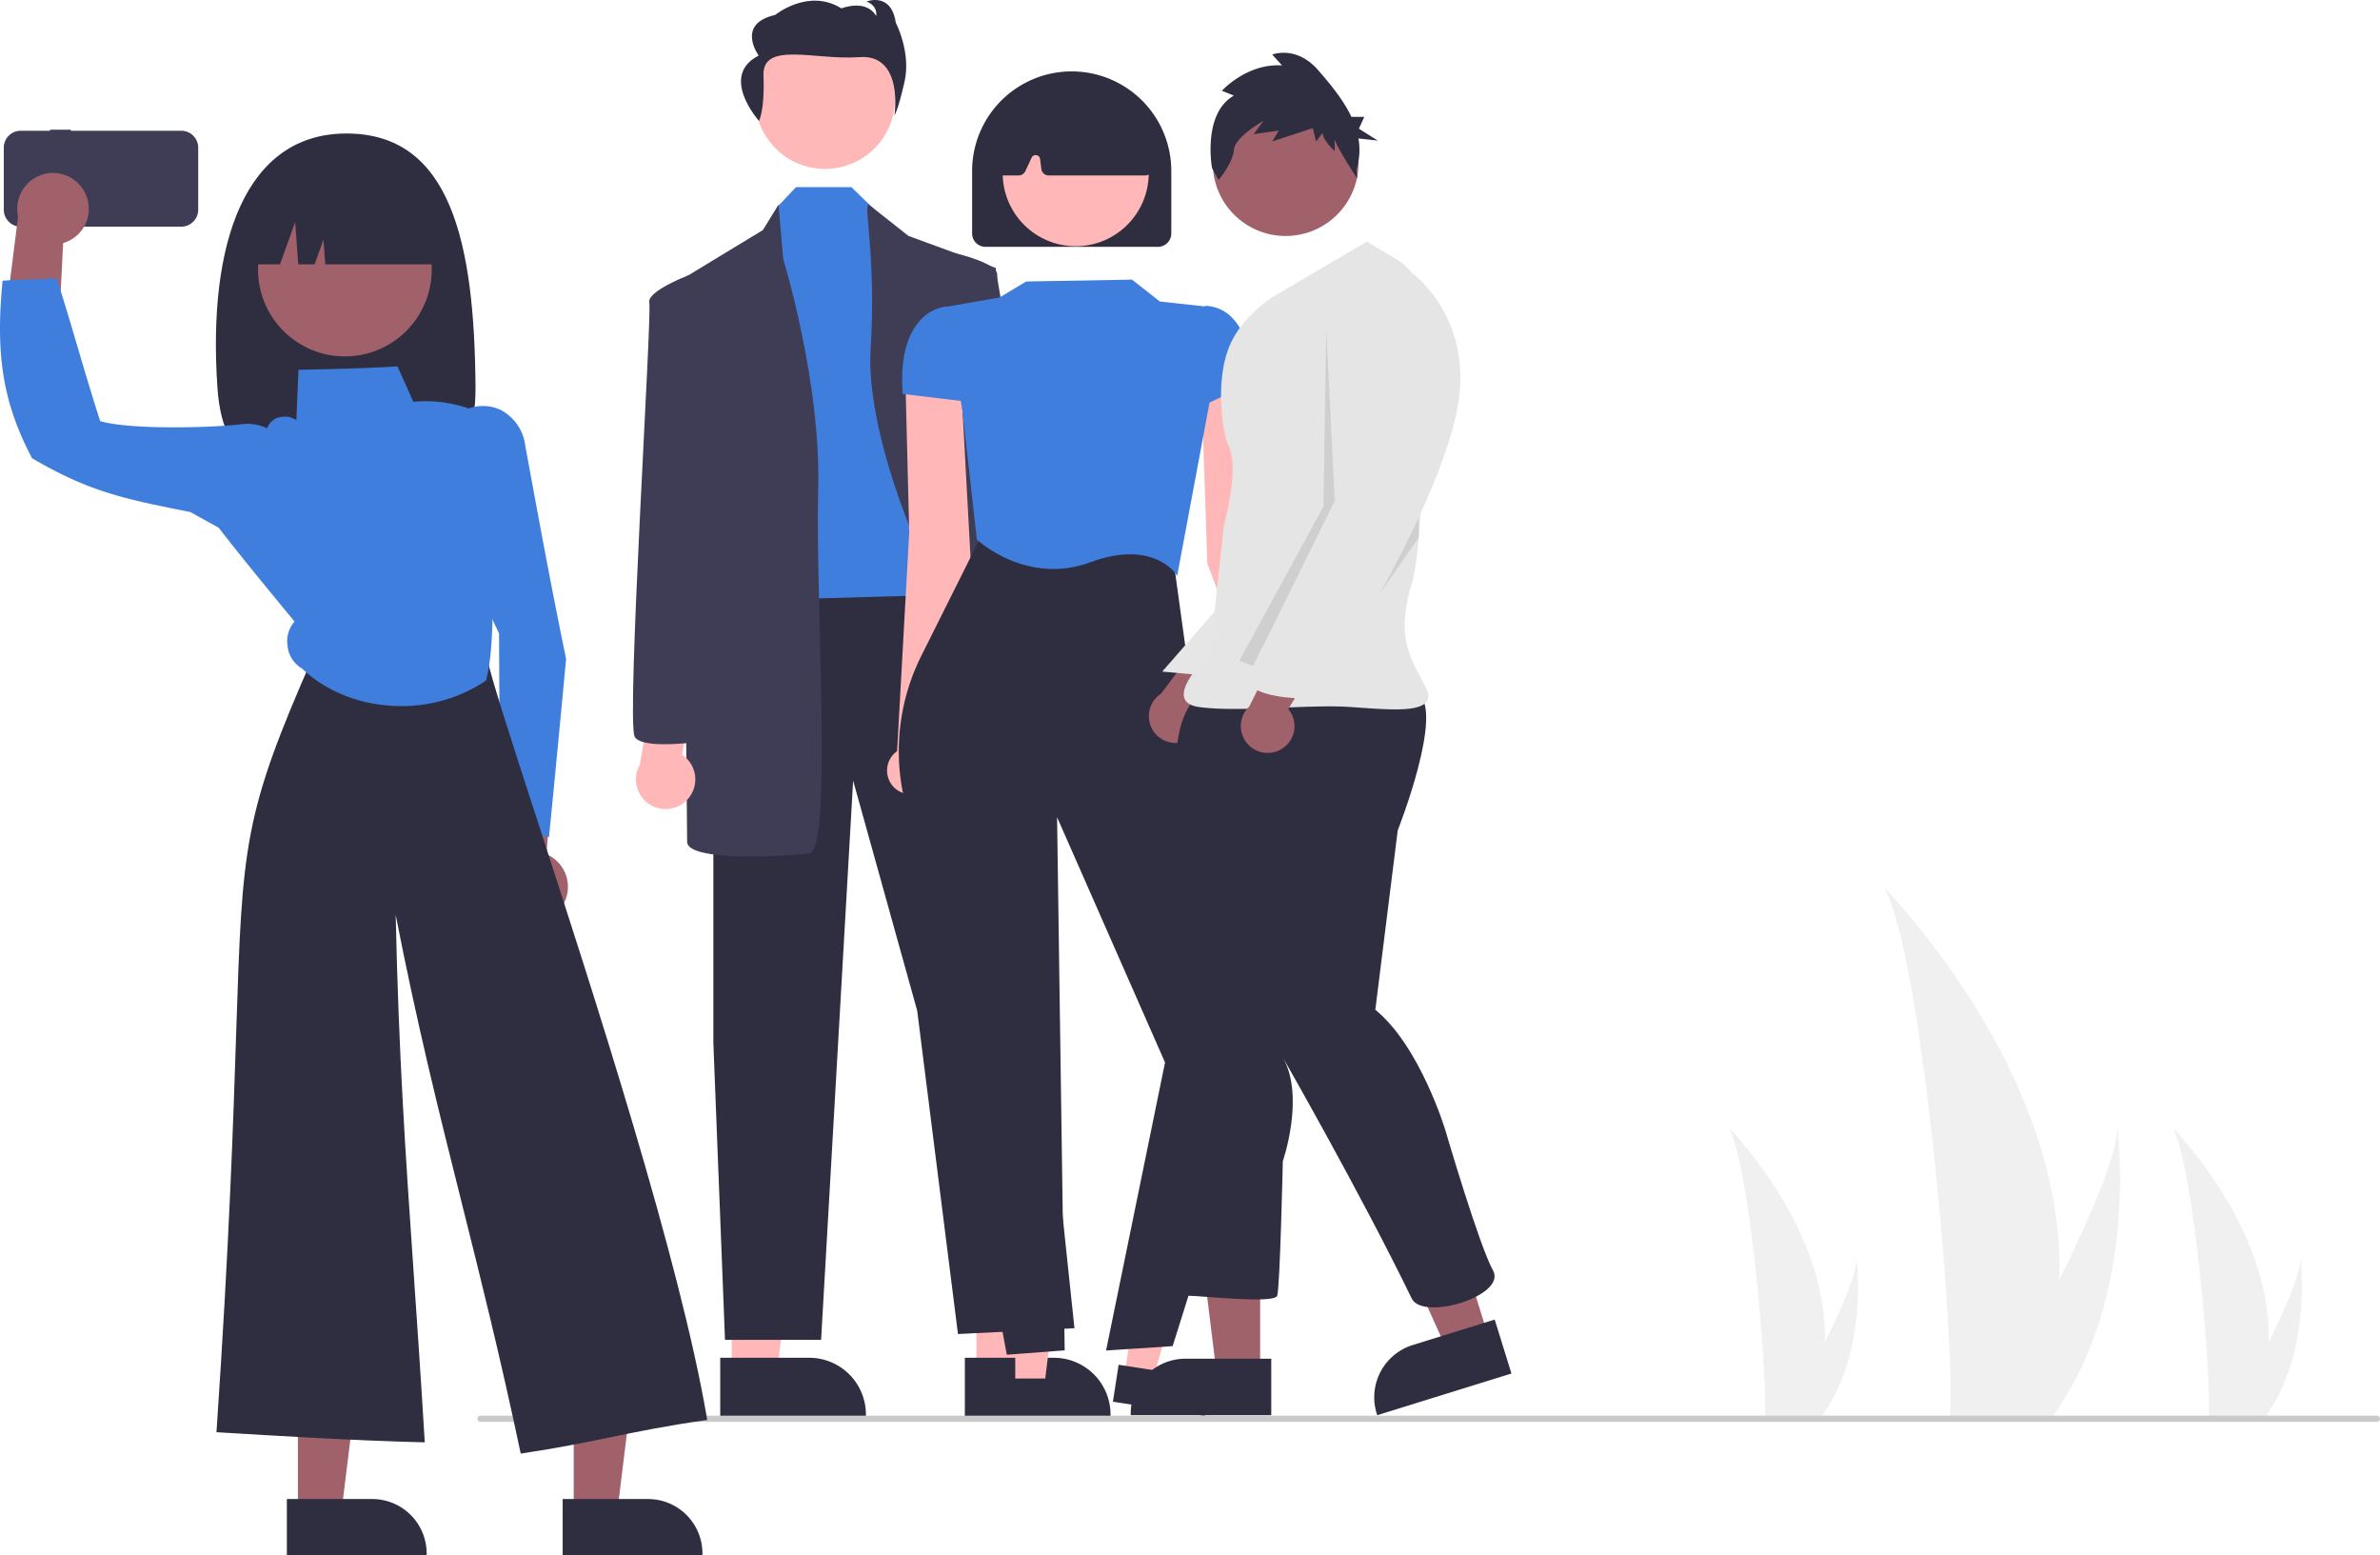 <svg id="a51d1085-6888-40f4-b041-cee40a1fdfd8" data-name="Layer 1" xmlns="http://www.w3.org/2000/svg" width="766.802" height="500.948" viewBox="0 0 766.802 500.948"><path id="ae90ee98-50a6-4343-bcab-c7717b4ab754" data-name="Path 133" d="M880.509,613.599a158.394,158.394,0,0,1-7.4,43.785c-.1.329-.211.653-.319.982h-27.613c.029-.295.059-.624.088-.982,1.841-21.166-8.677-148.453-21.369-170.483C825.008,488.688,882.65,546.345,880.509,613.599Z" transform="translate(-217.01 -201.366)" fill="#f0f0f0"/><path id="ace95f5d-9239-4670-9a5e-89bd21d3a3cd" data-name="Path 134" d="M878.437,657.384c-.231.329-.471.658-.717.982h-20.716c.157-.28.339-.609.55-.982,3.422-6.176,13.551-24.642,22.953-43.785,10.1-20.572,19.374-41.924,18.593-49.652C899.342,565.689,906.334,618.823,878.437,657.384Z" transform="translate(-217.01 -201.366)" fill="#f0f0f0"/><path id="b1e24b1a-80e9-492b-ae8f-155b8492cb31" data-name="Path 133" d="M947.932,633.824a86.835,86.835,0,0,1-4.057,24.004c-.055.18-.116.358-.175.538H928.562c.016-.162.032-.342.048-.538,1.009-11.604-4.757-81.384-11.715-93.462C917.505,565.345,949.106,596.954,947.932,633.824Z" transform="translate(-217.01 -201.366)" fill="#f0f0f0"/><path id="b092796d-fbce-4787-85db-a435af6317d1" data-name="Path 134" d="M946.796,657.827c-.127.18-.258.361-.393.538H935.046c.086-.154.186-.334.302-.538,1.876-3.386,7.429-13.509,12.583-24.004,5.537-11.278,10.621-22.983,10.193-27.22C958.256,607.558,962.09,636.687,946.796,657.827Z" transform="translate(-217.01 -201.366)" fill="#f0f0f0"/><path id="f749498b-12ad-4a63-9639-cd9a5a319912" data-name="Path 133" d="M804.932,633.824a86.835,86.835,0,0,1-4.057,24.004c-.055.18-.116.358-.175.538H785.562c.016-.162.032-.342.048-.538,1.009-11.604-4.757-81.384-11.715-93.462C774.505,565.345,806.106,596.954,804.932,633.824Z" transform="translate(-217.01 -201.366)" fill="#f0f0f0"/><path id="a1477d31-24e2-4198-a2a2-41d3c8f4997f" data-name="Path 134" d="M803.796,657.827c-.127.18-.258.361-.393.538H792.046c.086-.154.186-.334.302-.538,1.876-3.386,7.429-13.509,12.583-24.004,5.537-11.278,10.621-22.983,10.193-27.22C815.256,607.558,819.09,636.687,803.796,657.827Z" transform="translate(-217.01 -201.366)" fill="#f0f0f0"/><polygon points="314.574 442.1 329.13 442.1 336.055 385.955 314.572 385.956 314.574 442.1" fill="#ffb7b7"/><path d="M527.871,638.713l28.666-.001h.001a18.269,18.269,0,0,1,18.268,18.268v.594l-46.935.002Z" transform="translate(-217.01 -201.366)" fill="#2f2e41"/><polygon points="235.763 442.1 250.319 442.1 257.243 385.955 235.76 385.956 235.763 442.1" fill="#ffb7b7"/><path d="M449.059,638.713l28.666-.001h.001a18.269,18.269,0,0,1,18.268,18.268v.594l-46.935.002Z" transform="translate(-217.01 -201.366)" fill="#2f2e41"/><polygon points="229.832 187.638 229.832 335.879 233.585 431.579 264.547 431.579 274.867 251.438 295.508 325.559 308.644 429.702 346.173 427.826 320.841 187.638 229.832 187.638" fill="#2f2e41"/><circle cx="265.824" cy="31.891" r="22.518" fill="#ffb8b8"/><polygon points="256.468 60.275 250.473 66.606 244.844 193.268 311.458 191.391 295.508 80.68 281.435 67.193 274.294 60.275 256.468 60.275" fill="#407ede"/><path d="M462.791,275.477l5.056-8.207,1.511,17.589s12.197,39.406,11.259,74.12,4.691,116.341-2.815,117.279-39.406,2.815-39.406-3.753-1.876-181.079-1.876-181.079Z" transform="translate(-217.01 -201.366)" fill="#3f3d56"/><path d="M496.933,267.27l12.77,10.083,28.147,10.321s0,120.094,5.629,148.241,15.95,30.962,2.815,31.9-12.197-3.753-12.197-3.753,9.382-46.912-2.815-56.294-35.653-63.8-33.776-93.823S495.057,267.27,496.933,267.27Z" transform="translate(-217.01 -201.366)" fill="#3f3d56"/><path d="M461.531,240.302s1.913-3.36,1.468-14.584,16.647-4.876,30.929-5.947S505.187,238.51,505.187,238.51s1.03-1.178,3.236-10.738-2.803-19.088-2.803-19.088c-1.475-10.046-9.425-6.827-9.425-6.827,3.829,1.49,3.093,4.677,3.093,4.677-3.241-5.682-11.191-2.462-11.191-2.462-10.603-6.654-21.349,2.108-21.349,2.108-12.809,2.907-5.297,13.093-5.297,13.093C448.57,225.784,461.531,240.302,461.531,240.302Z" transform="translate(-217.01 -201.366)" fill="#2f2e41"/><path d="M438.429,458.94a9.499,9.499,0,0,0-1.684-14.467l4.056-21.324-12.357-5.625-5.305,30.193a9.55,9.55,0,0,0,15.29,11.223Z" transform="translate(-217.01 -201.366)" fill="#ffb7b7"/><path d="M441.212,291.427l-2.491-1.336S425.262,295.18,426.2,298.933s-7.506,135.106-4.691,139.797,25.332.938,25.332.938Z" transform="translate(-217.01 -201.366)" fill="#3f3d56"/><path d="M548.32,450.096A9.499,9.499,0,0,1,547.986,435.535l-6.968-20.557,11.46-7.281,9.432,29.169a9.55,9.55,0,0,1-13.591,13.231Z" transform="translate(-217.01 -201.366)" fill="#ffb7b7"/><path d="M537.321,432.174s22.82.601,24.959-4.434-24.398-133.956-23.989-137.803-13.623-7.024-13.623-7.024l-2.282,1.668Z" transform="translate(-217.01 -201.366)" fill="#3f3d56"/><path d="M638.181,437.975l-14.128-69.229L617.847,317.613,604.097,326.508l1.899,56.348L627.942,441.238a7.65,7.65,0,1,0,10.239-3.263Z" transform="translate(-217.01 -201.366)" fill="#ffb7b7"/><path d="M506.041,443.328l3.911-70.548-1.295-51.492,18.177,6.801,3.035,56.025-13.222,60.953a7.65,7.65,0,1,1-10.605-1.74Z" transform="translate(-217.01 -201.366)" fill="#ffb7b7"/><polygon points="327.101 447.07 336.389 447.07 340.808 411.244 327.1 411.245 327.101 447.07" fill="#ffb7b7"/><path d="M541.741,645.403l18.292-.001h.001a11.657,11.657,0,0,1,11.657,11.657v.379l-29.949.001Z" transform="translate(-217.01 -201.366)" fill="#2f2e41"/><polygon points="362.281 442.96 371.46 444.38 381.305 409.651 367.757 407.556 362.281 442.96" fill="#ffb7b7"/><path d="M577.413,640.966l18.077,2.796.001 0a11.657,11.657,0,0,1,9.737,13.302l-.058.374-29.597-4.578Z" transform="translate(-217.01 -201.366)" fill="#2f2e41"/><path d="M541.383,637.739l-.048-.26L507.71,455.683a68.675,68.675,0,0,1,6.068-42.944l20.351-40.703,60.727,8.227,7.167,51.821,25.54,98.856-.025.08L594.816,634.961l-21.445,1.411,18.997-92.782L557.583,464.585l2.453,171.74Z" transform="translate(-217.01 -201.366)" fill="#2f2e41"/><path d="M596.27,386.895l-.401-.628c-.072-.113-7.448-11.227-27.521-3.806-20.491,7.576-36.369-7.057-36.527-7.205l-.079-.074-4.641-41.362-5.478-33.578,17.439-3.059,8.574-5.144,34.092-.607,8.971,7.056,14.729,1.605,1.348,30.595-.006.033Z" transform="translate(-217.01 -201.366)" fill="#407ede"/><path d="M601.156,333.648V307.449l4.142-7.559.168-.005a12.417,12.417,0,0,1,8.579,3.898c4.166,4.233,6.053,11.285,5.609,20.961l-.008.177Z" transform="translate(-217.01 -201.366)" fill="#407ede"/><path d="M528.962,330.8l-21.111-2.534-.017-.243c-.72-10.527,1.117-18.342,5.461-23.226a13.391,13.391,0,0,1,8.651-4.71l.122-.006,5.715,5.195Z" transform="translate(-217.01 -201.366)" fill="#407ede"/><path d="M590.074,280.875H534.522a4.315,4.315,0,0,1-4.31-4.31V256.451a32.086,32.086,0,1,1,64.172,0v20.114A4.315,4.315,0,0,1,590.074,280.875Z" transform="translate(-217.01 -201.366)" fill="#2f2e41"/><circle cx="346.578" cy="55.787" r="23.524" fill="#ffb7b7"/><path d="M585.948,257.888H554.89a2.398,2.398,0,0,1-2.376-2.098l-.402-3.217a1.437,1.437,0,0,0-2.727-.429l-2.036,4.362a2.404,2.404,0,0,1-2.17,1.381H540.461a2.394,2.394,0,0,1-2.384-2.623l1.86-19.43a2.413,2.413,0,0,1,1.368-1.95c14.224-6.64,28.647-6.632,42.871.025a2.398,2.398,0,0,1,1.355,1.838l2.787,19.405a2.394,2.394,0,0,1-2.37,2.735Z" transform="translate(-217.01 -201.366)" fill="#2f2e41"/><path d="M598.727,440.175a8.592,8.592,0,0,0,4.604-12.344l20.135-22.953-15.718-2.168-16.711,22.129a8.639,8.639,0,0,0,7.69,15.337Z" transform="translate(-217.01 -201.366)" fill="#9f616a"/><polygon points="406 442.234 391.957 442.233 385.276 388.067 406.003 388.068 406 442.234" fill="#9f616a"/><path d="M626.591,657.212l-45.281-.002v-.573a17.625,17.625,0,0,1,17.625-17.624h.001l27.656.001Z" transform="translate(-217.01 -201.366)" fill="#2f2e41"/><polygon points="479.511 430.482 466.099 434.646 443.656 384.897 463.451 378.752 479.511 430.482" fill="#9f616a"/><path d="M703.977,643.786,660.733,657.212l-.17-.547a17.625,17.625,0,0,1,11.605-22.058l.001-0,26.412-8.2Z" transform="translate(-217.01 -201.366)" fill="#2f2e41"/><path id="f1066638-9b86-4717-bcc8-db5f2da468bd" data-name="Path 973" d="M612.256,393.871l-20.798,23.819,16.282,1.465Z" transform="translate(-217.01 -201.366)" fill="#e6e6e6"/><path id="af262a15-c86f-47ab-a56c-b4ab6ae66702" data-name="Path 975" d="M604.129,424.574s-7.224,3.612-8.127,19.867S598.711,503.14,598.711,503.14s-3.612,18.963,0,36.12-3.612,79.463.903,79.463,27.993,2.709,28.896,0,1.806-43.345,1.806-43.345,7.224-20.77,0-33.408c0,0,25.224,44.045,41.538,77.659,3.571,7.357,30.702-.903,26.188-9.031s-15.351-45.151-15.351-45.151-8.127-27.091-22.575-38.83l7.224-57.793s15.352-38.83,6.323-44.248S604.129,424.574,604.129,424.574Z" transform="translate(-217.01 -201.366)" fill="#2f2e41"/><circle id="fbcb1e7b-18f5-4394-a5dd-21324d3d96d7" data-name="Ellipse 182" cx="414.209" cy="52.537" r="23.478" fill="#a0616a"/><path id="f91d5893-36b1-4b4e-ad68-e940b5b31ca4" data-name="Path 976" d="M657.407,279.187,628.219,296.344s-11.176,6.294-15.351,17.157c-4.45,11.578-1.864,27.879,0,31.606,3.612,7.224-1.515,25.285-1.515,25.285l-4.515,41.538s-16.254,15.351-3.612,17.157,35.217-.903,48.763,0,28.896,2.709,24.381-6.323S666.438,407.412,671.856,389.356c4.24-14.132,4.056-66.973,3.776-89.289a17.965,17.965,0,0,0-8.725-15.181Z" transform="translate(-217.01 -201.366)" fill="#e5e5e5"/><path id="ab5b7163-34aa-4542-8f5b-346ef47d8115" data-name="Path 980" d="M644.317,307.633l2.709,55.084-26.253,53.166-4.452-1.694,27.091-49.666Z" transform="translate(-217.01 -201.366)" opacity="0.1" style="isolation:isolate"/><path id="a0747de6-ab5b-4f6b-918c-fa029658d911" data-name="Path 982" d="M674.113,374.455v-6.323L643.413,418.703Z" transform="translate(-217.01 -201.366)" opacity="0.1" style="isolation:isolate"/><path id="fa11fa6f-8d0b-4738-bd9e-1b384a1b66c7" data-name="Path 983" d="M614.556,232.153l-3.878-1.552s8.117-8.935,19.407-8.158l-3.176-3.496s7.763-3.108,14.82,5.05c3.71,4.288,8.002,9.33,10.68,15.007h4.157l-1.734,3.82,6.072,3.82-6.232-.684a21.138,21.138,0,0,1-.59,9.894l.171,3.02s-7.228-11.184-7.228-12.735v3.885s-3.882-3.496-3.882-5.827l-2.117,2.72-1.059-4.272-13.056,4.272,2.116-3.498-8.117,1.165,3.176-4.272s-9.174,5.05-9.527,9.324-4.94,9.712-4.94,9.712l-2.117-3.885S604.326,237.98,614.556,232.153Z" transform="translate(-217.01 -201.366)" fill="#2f2e41"/><path d="M629.746,442.73a8.592,8.592,0,0,0,2.339-12.966l15.741-26.163-15.853.656-12.517,24.744a8.639,8.639,0,0,0,10.29,13.728Z" transform="translate(-217.01 -201.366)" fill="#9f616a"/><path id="b6ea18e9-d072-4df0-8b87-7f4e4805b6d9" data-name="Path 981" d="M665.535,290.928l6.772-1.354s20.318,14.9,13.997,44.699S651.989,409.223,651.989,409.223s-6.323,8.127-8.127,9.933-5.418,0-3.612,2.709-2.709,4.515-2.709,4.515-19.867,0-18.06-7.224S651.99,360.456,651.99,360.456l-4.515-47.86S643.861,289.122,665.535,290.928Z" transform="translate(-217.01 -201.366)" fill="#e5e5e5"/><path d="M982.812,659.366h-611a1,1,0,1,1,0-2h611a1,1,0,1,1,0,2Z" transform="translate(-217.01 -201.366)" fill="#cacaca"/><path d="M233.117,243.135v.344H223.688a5.457,5.457,0,0,0-5.457,5.457v19.976a5.457,5.457,0,0,0,5.457,5.457h51.726a5.457,5.457,0,0,0,5.457-5.457V248.937a5.457,5.457,0,0,0-5.457-5.457h-35.586v-.344Z" transform="translate(-217.01 -201.366)" fill="#3f3d56"/><path d="M370.218,326.103c.219,29.48-18.617,25.022-41.583,25.022s-39.58,4.391-41.583-25.022c-3.182-46.738,9.094-81.738,41.583-81.738C362.243,244.366,369.871,279.366,370.218,326.103Z" transform="translate(-217.01 -201.366)" fill="#2f2e41"/><path d="M244.441,263.574a11.456,11.456,0,0,1-7.077,16.078L235.269,320.309l-17.038-12.54,4.602-36.686a11.518,11.518,0,0,1,21.608-7.509Z" transform="translate(-217.01 -201.366)" fill="#a0616a"/><path d="M398.084,493.342a11.456,11.456,0,0,0-5.004-16.839L396.1,435.905l-18.477,10.304-.036,36.974a11.518,11.518,0,0,0,20.496,10.16Z" transform="translate(-217.01 -201.366)" fill="#a0616a"/><polygon points="95.985 487.409 109.952 487.408 116.596 433.535 95.982 433.536 95.985 487.409" fill="#a0616a"/><path d="M309.432,684.214l27.506-.001h.001a17.529,17.529,0,0,1,17.529,17.529v.57l-45.035.002Z" transform="translate(-217.01 -201.366)" fill="#2f2e41"/><polygon points="184.846 487.409 198.813 487.408 205.458 433.535 184.844 433.536 184.846 487.409" fill="#a0616a"/><path d="M398.293,684.214l27.506-.001h.001a17.529,17.529,0,0,1,17.529,17.529v.57l-45.035.002Z" transform="translate(-217.01 -201.366)" fill="#2f2e41"/><path d="M393.884,470.973l-.607-.11c-5.087-.921-10.237-1.852-14.764-2.826l-.448-.097-.002-.458c-.078-20.65-.155-41.297-.27-62.13a131.326,131.326,0,0,1-13.131-70.393l.026-.256.21-.15a13.505,13.505,0,0,1,13.61-1.052,15.089,15.089,0,0,1,7.746,11.455c4.117,22.438,8.379,45.674,13.133,68.57l.018.083-.008.086c-1.761,18.673-3.582,37.983-5.451,56.666Z" transform="translate(-217.01 -201.366)" fill="#407ede"/><path d="M384.779,669.574l-.111-.525c-6.534-30.907-12.841-56.075-18.941-80.414-7.31-29.169-14.237-56.809-21.23-92.578.96,45.106,3.191,77.513,5.755,114.762,1.158,16.82,2.355,34.212,3.57,54.516l.037.62-.62-.016c-21.859-.56-44.255-1.91-65.914-3.215l-.573-.034.039-.573c4.101-60.442,5.386-99.717,6.324-128.395,1.98-60.504,2.284-69.804,24.821-121.009.854-1.943,5.951-7.682,11.555-6.808l44.342,6.901.078.391c1.252,6.303,7.461,25.427,16.055,51.897C408.336,521.679,436.099,607.192,444.772,658.165l.098.577-.58.082c-12.597,1.79-21.664,3.655-30.432,5.457-8.296,1.707-16.874,3.47-28.55,5.212Z" transform="translate(-217.01 -201.366)" fill="#2f2e41"/><path d="M346.24,428.801c-11.835.001-23.533-4.105-31.919-12.101a9.465,9.465,0,0,1-4.669-7.356,9.597,9.597,0,0,1,2.254-7.787c-8.222-9.952-16.711-20.237-24.836-30.711l-.224-.289.26-.496c5.316-10.158,10.814-20.66,16.093-31.038a5.423,5.423,0,0,1,4.422-3.349,6.305,6.305,0,0,1,4.869,1.088l.011-.253c.221-5.253.441-10.507.668-15.487l.024-.532.532-.012c10.151-.224,20.647-.456,30.958-1.067l.392-.023,5.114,11.407A41.825,41.825,0,0,1,374.185,335.666l.338.18-.039.381a232.245,232.245,0,0,0,1.331,58.882c-.16,8.899-.331,17.996-2.137,25.246l-.053.211-.181.122A48.647,48.647,0,0,1,346.24,428.801Z" transform="translate(-217.01 -201.366)" fill="#407ede"/><path d="M302.677,379.312l-.681-.313c-7.952-3.99-15.93-8.415-23.644-12.695l-1.066-.208c-20.312-4.078-31.501-6.323-49.826-17.069l-.141-.083-.076-.145c-9.176-17.528-11.735-32.85-9.444-56.532l.046-.475.475-.038c1.986-.161,5.224-.269,8.355-.374,3.046-.101,6.196-.207,8.127-.358l.448-.036.139.427c2.401,7.415,4.441,14.333,6.601,21.657,2.22,7.529,4.514,15.31,7.309,23.955,10.232,2.94,37.663,2.062,46.192.9a15.261,15.261,0,0,1,13.326,6.059l.158.198-.041.25c-1.878,11.459-4.034,22.986-6.119,34.134Z" transform="translate(-217.01 -201.366)" fill="#407ede"/><circle cx="328.124" cy="288.186" r="27.981" transform="translate(-299.144 236.503) rotate(-61.337)" fill="#a0616a"/><path d="M296.166,286.518v0h11.067l4.882-13.671.976,13.671h5.29l2.848-7.975.57,7.975H361.104v0a29.621,29.621,0,0,0-29.621-29.621h-5.696A29.621,29.621,0,0,0,296.166,286.518Z" transform="translate(-217.01 -201.366)" fill="#2f2e41"/></svg>